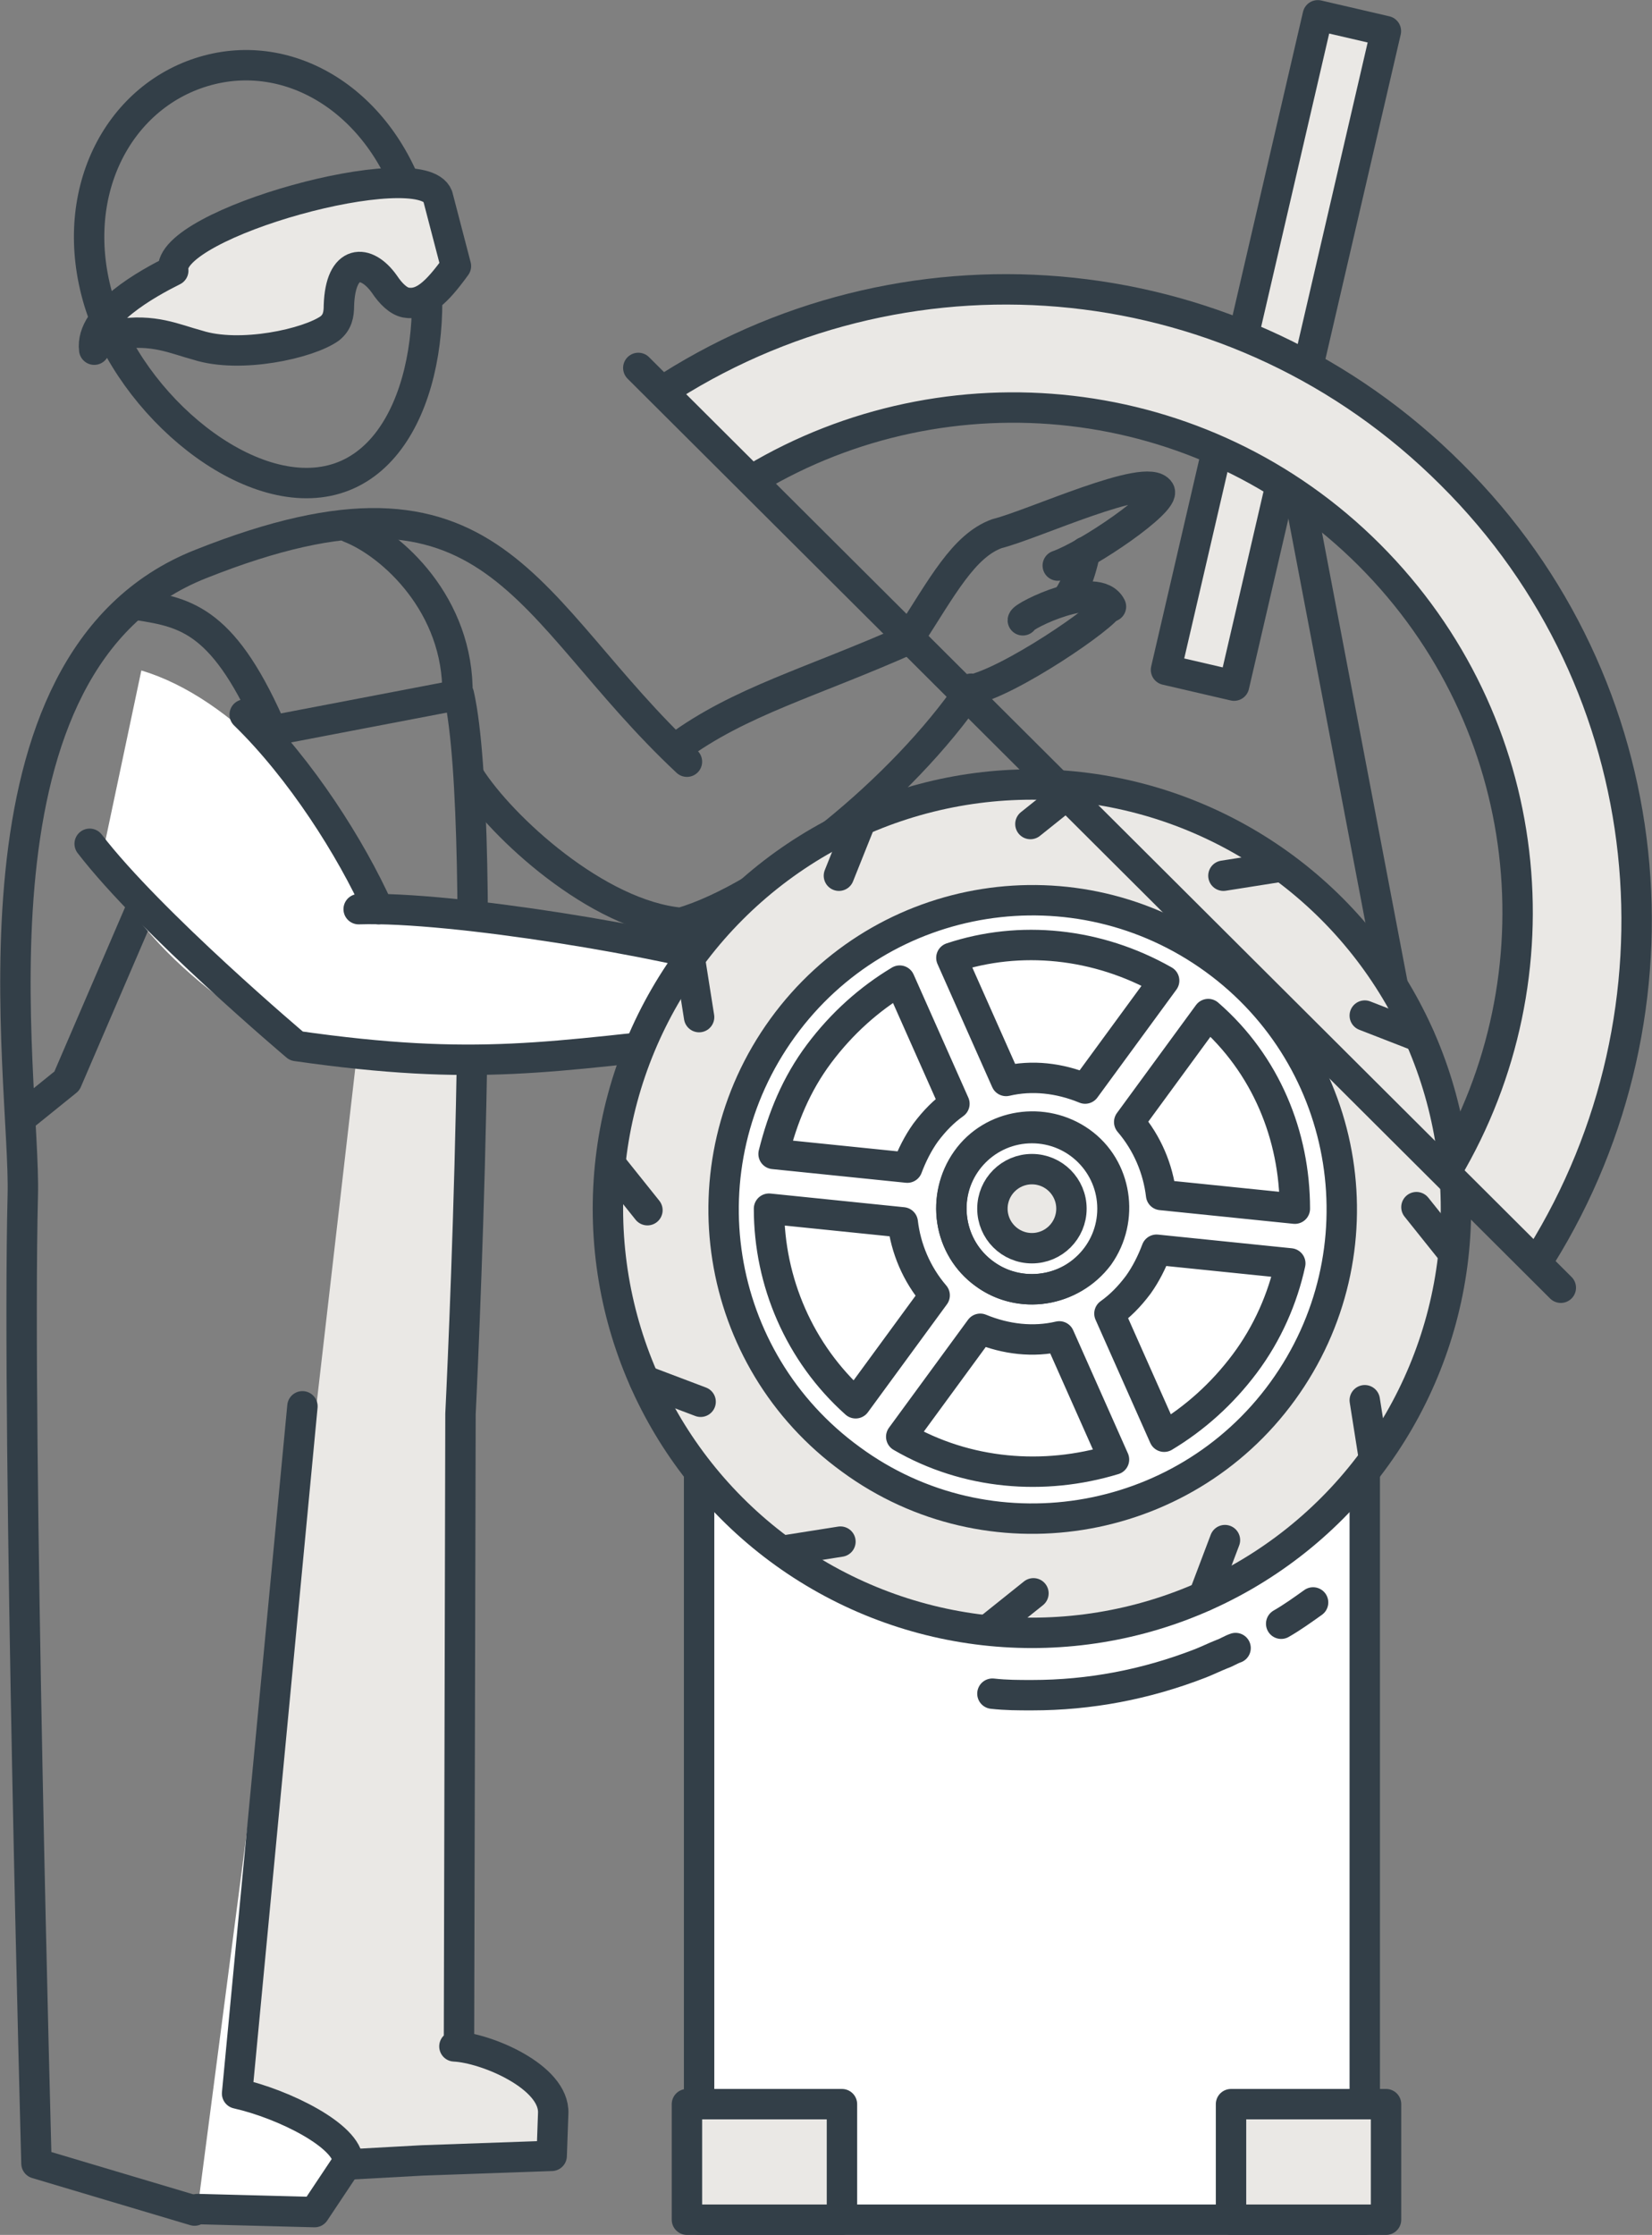 <?xml version="1.0" encoding="utf-8"?>
<!-- Generator: Adobe Illustrator 24.2.0, SVG Export Plug-In . SVG Version: 6.00 Build 0)  -->
<svg version="1.1" id="Layer_1" xmlns="http://www.w3.org/2000/svg" xmlns:xlink="http://www.w3.org/1999/xlink" x="0px" y="0px"
	 viewBox="0 0 108.7 147" style="enable-background:new 0 0 108.7 147;" xml:space="preserve">
<rect x="0" y="0" width="108.7" height="147" fill="#808080" stroke="none"/>
<style type="text/css">
	.st0{fill:#EAE8E5;}
	.st1{fill:none;stroke:#333F48;stroke-width:2;stroke-linecap:round;stroke-linejoin:round;stroke-miterlimit:10;}
	.st2{fill:#FFFFFF;stroke:#333F48;stroke-width:2;stroke-linecap:round;stroke-linejoin:round;stroke-miterlimit:10;}
	.st3{fill:#EAE8E5;stroke:#333F48;stroke-width:2;stroke-linecap:round;stroke-linejoin:round;stroke-miterlimit:10;}
	.st4{fill:#FFFFFF;}
	.st5{fill:#EAE8E5;stroke:#333F48;stroke-width:2;stroke-linecap:round;stroke-linejoin:round;stroke-miterlimit:10.001;}
</style>
<g>
	<polygon class="st0" points="23.5,69.2 30.9,69.6 30.4,88.3 30.1,115 30.1,127.8 29.8,134.6 32.5,135.3 35.4,137.1 36.3,140 
		36.2,141.9 22.9,142.3 20.4,139.6 16.8,138 15.6,137.7 	"/>
	<g>
		<path class="st1" d="M6.5,19.8c2.1,6.9,9.9,13.4,15.6,11.7s7.2-11,5.1-17.9S19.1,3,13.4,4.7S4.4,12.8,6.5,19.8z"/>
		<path class="st1" d="M23,34.7c2.8,1.1,7.2,5.1,7.1,11"/>
		<path class="st1" d="M15.9,137.7l0.9,4.4l3.7,0.4l7.3-0.4l8.5-0.3l0.1-2.8c0.1-2.4-4.4-4.3-6.5-4.4h0.3L30.3,93
			c0,0,1.9-38.4-0.1-47.3L14,48.8L4.4,71.1l-2.6,2.1"/>
		<path class="st1" d="M63.9,45.3L63.9,45.3C59.4,51.9,50.6,59,44.8,60.7c-5.5-0.5-11.8-6.3-13.9-9.6"/>
		<path class="st1" d="M44.5,49.2c4.2-3.1,8.9-4.3,15.4-7.2"/>
		<path class="st1" d="M12.8,145.4l-10.4-3.1c0,0-1.3-47.8-0.9-63.7C1.7,71-3,43.5,13.2,37.1c19.6-7.8,21.2,2.9,32,13"/>
		<path class="st2" d="M19.9,92.5l-4.3,45.2c3.1,0.7,7.3,2.8,7.3,4.5l-2.2,3.3l-7.7-0.2"/>
		<path class="st1" d="M69.6,37.2c2-0.7,7.1-4.2,6.7-4.9c-0.8-1.3-8.3,2.2-10.7,2.8l0,0c-2.2,0.8-3.6,3.5-5.8,6.9"/>
		<path class="st1" d="M71.4,36.3c-0.4,1.9-0.9,2.7-1.2,3.1"/>
		<path class="st1" d="M73,39.8c-0.2,0.7-6.6,5.1-9.2,5.6"/>
		<path class="st1" d="M67.3,40.8c0-0.3,4.9-2.7,5.8-0.9"/>
		<path class="st3" d="M6.2,23c-0.3-2.3,3.6-4.4,5.2-5.2l0,0c-0.5-3.1,16.3-7.7,17.4-4.9l1.2,4.6c-1.3,1.8-2.2,2.6-3.3,2.4
			c-0.5-0.1-1-0.6-1.4-1.2c-1.2-1.7-2.9-1.7-3,1.4c0,0.6-0.1,1.1-0.6,1.5c-1.4,1-5.9,2-8.7,1.1l0,0c-1.5-0.4-2.9-1.1-5.3-0.7"/>
		<path class="st4" d="M6.7,56.4c3,7.5,12.7,12.4,12.7,12.4c12.2,1.7,17.2,0.7,28.8-0.4l0,0c1.9,0,12,1.4,16-1.5l-0.1-0.1
			c-1.4-1.3-9.9-3.6-14.5-3.1l0,0c-5.2-1.6-17.4-3.3-23.7-3.1v-0.1C21,52.3,15.3,45.9,9.3,44.1"/>
		<g>
			<path class="st1" d="M16.1,47c3.7,3.6,7,8.8,8.8,12.8"/>
			<path class="st1" d="M5.9,55.5c4,5.2,13.6,13.3,13.6,13.3c11.9,1.7,16.6,0.7,28.1-0.5l0,0c1.9,0,11.9,1.4,15.9-1.5l-0.1-0.1
				c-1.4-1.3-9.8-3.6-14.3-3.1l0,0c-5.1-1.6-19.3-4-25.5-3.8"/>
		</g>
		<path class="st1" d="M9.1,39.8c3.2,0.5,5.7,1,8.9,8.5"/>
	</g>
	<line class="st1" x1="84.8" y1="28.9" x2="91.7" y2="65.1"/>
	<rect x="46" y="76.3" class="st2" width="43.8" height="69.7"/>
	<rect x="41.4" y="71.6" class="st3" width="51.5" height="5.2"/>
	
		<rect x="61.9" y="20.7" transform="matrix(0.226 -0.974 0.974 0.226 42.57 99.67)" class="st5" width="44.2" height="4.6"/>
	<circle class="st4" cx="67.9" cy="79.5" r="27.9"/>
	<g>
		<g>
			<path class="st0" d="M90.5,95.9C99.6,83.5,96.8,66,84.4,57c-12.4-9.1-29.9-6.3-38.9,6.1S39.2,93,51.6,102
				C64,111.1,81.4,108.3,90.5,95.9z M51.5,67.5c6.6-9.1,19.4-11.1,28.4-4.5C89,69.6,91,82.4,84.4,91.4c-6.6,9.1-19.4,11.1-28.4,4.5
				C46.8,89.3,44.8,76.6,51.5,67.5z"/>
		</g>
	</g>
	<g>
		<circle class="st1" cx="67.9" cy="79.5" r="27.9"/>
		<g>
			<ellipse class="st1" cx="67.9" cy="79.5" rx="5.3" ry="5.3"/>
			<path class="st1" d="M84.4,91.5c6.6-9.1,4.6-21.8-4.5-28.4s-21.8-4.6-28.4,4.5S46.9,89.4,56,96C65,102.6,77.8,100.6,84.4,91.5z
				 M59.3,94.5l5.2-7.1c1.7,0.7,3.5,0.9,5.2,0.5l3.6,8.1C68.7,97.4,63.6,97,59.3,94.5z M81.9,89.7c-1.5,2-3.3,3.6-5.3,4.8L73,86.4
				c0.7-0.5,1.3-1.1,1.9-1.9c0.5-0.7,0.9-1.5,1.2-2.3l8.8,0.9C84.4,85.4,83.4,87.7,81.9,89.7z M64.8,83.8c-2.4-1.7-2.9-5.1-1.2-7.5
				c1.7-2.4,5.1-2.9,7.5-1.2c2.4,1.7,2.9,5.1,1.2,7.5C70.5,85,67.1,85.5,64.8,83.8z M85.2,79.5l-8.8-0.9c-0.2-1.7-0.9-3.4-2.1-4.8
				l5.2-7.1C83.3,70,85.2,74.7,85.2,79.5z M76.6,64.5l-5.2,7.1c-1.7-0.7-3.5-0.9-5.2-0.5L62.6,63C67.1,61.5,72.2,62,76.6,64.5z
				 M53.9,69.3c1.5-2,3.3-3.6,5.3-4.8l3.6,8.1c-0.7,0.5-1.3,1.1-1.9,1.9c-0.5,0.7-0.9,1.5-1.2,2.3l-8.8-0.9
				C51.5,73.5,52.4,71.3,53.9,69.3z M50.6,79.5l8.8,0.9c0.2,1.7,0.9,3.4,2.1,4.8l-5.2,7.1C52.6,89,50.6,84.3,50.6,79.5z"/>
		</g>
		<g>
			<line class="st1" x1="45.4" y1="63.1" x2="46" y2="66.9"/>
			<line class="st1" x1="89.8" y1="92.1" x2="90.4" y2="95.9"/>
			<line class="st1" x1="56.6" y1="54.1" x2="55.2" y2="57.6"/>
			<line class="st1" x1="80.6" y1="101.3" x2="79.2" y2="105"/>
			<line class="st1" x1="70.8" y1="51.8" x2="67.8" y2="54.2"/>
			<line class="st1" x1="68" y1="104.8" x2="65" y2="107.2"/>
			<line class="st1" x1="84.3" y1="57" x2="80.5" y2="57.6"/>
			<line class="st1" x1="55.3" y1="101.4" x2="51.5" y2="102"/>
			<line class="st1" x1="93.4" y1="68.2" x2="89.8" y2="66.8"/>
			<line class="st1" x1="46.1" y1="92.2" x2="42.4" y2="90.8"/>
			<line class="st1" x1="95.6" y1="82.4" x2="93.2" y2="79.4"/>
			<line class="st1" x1="42.6" y1="79.6" x2="40.2" y2="76.6"/>
		</g>
	</g>
	<path class="st1" d="M84.3,106.8c0.7-0.4,1.4-0.9,2.1-1.4"/>
	<path class="st1" d="M65.3,111.4c0.9,0.1,1.7,0.1,2.6,0.1c3.8,0,7.5-0.7,11.1-2.1c0.5-0.2,0.9-0.4,1.4-0.6c0.3-0.1,0.6-0.3,0.9-0.4
		"/>
	<g>
		<path class="st3" d="M44.1,25.4c16-10.1,37.4-8.2,51.4,5.8c14,13.9,15.9,35.3,5.9,51.4 M95.2,77c7.6-12.8,5.9-29.5-5.1-40.5
			s-27.8-12.6-40.5-5"/>
		<line class="st1" x1="42" y1="24.2" x2="102.7" y2="84.7"/>
	</g>
	<rect x="45.2" y="138.4" class="st3" width="10.2" height="7.6"/>
	<rect x="81" y="138.4" class="st3" width="10.2" height="7.6"/>
	<circle class="st3" cx="67.9" cy="79.5" r="2.6"/>
</g>
</svg>
